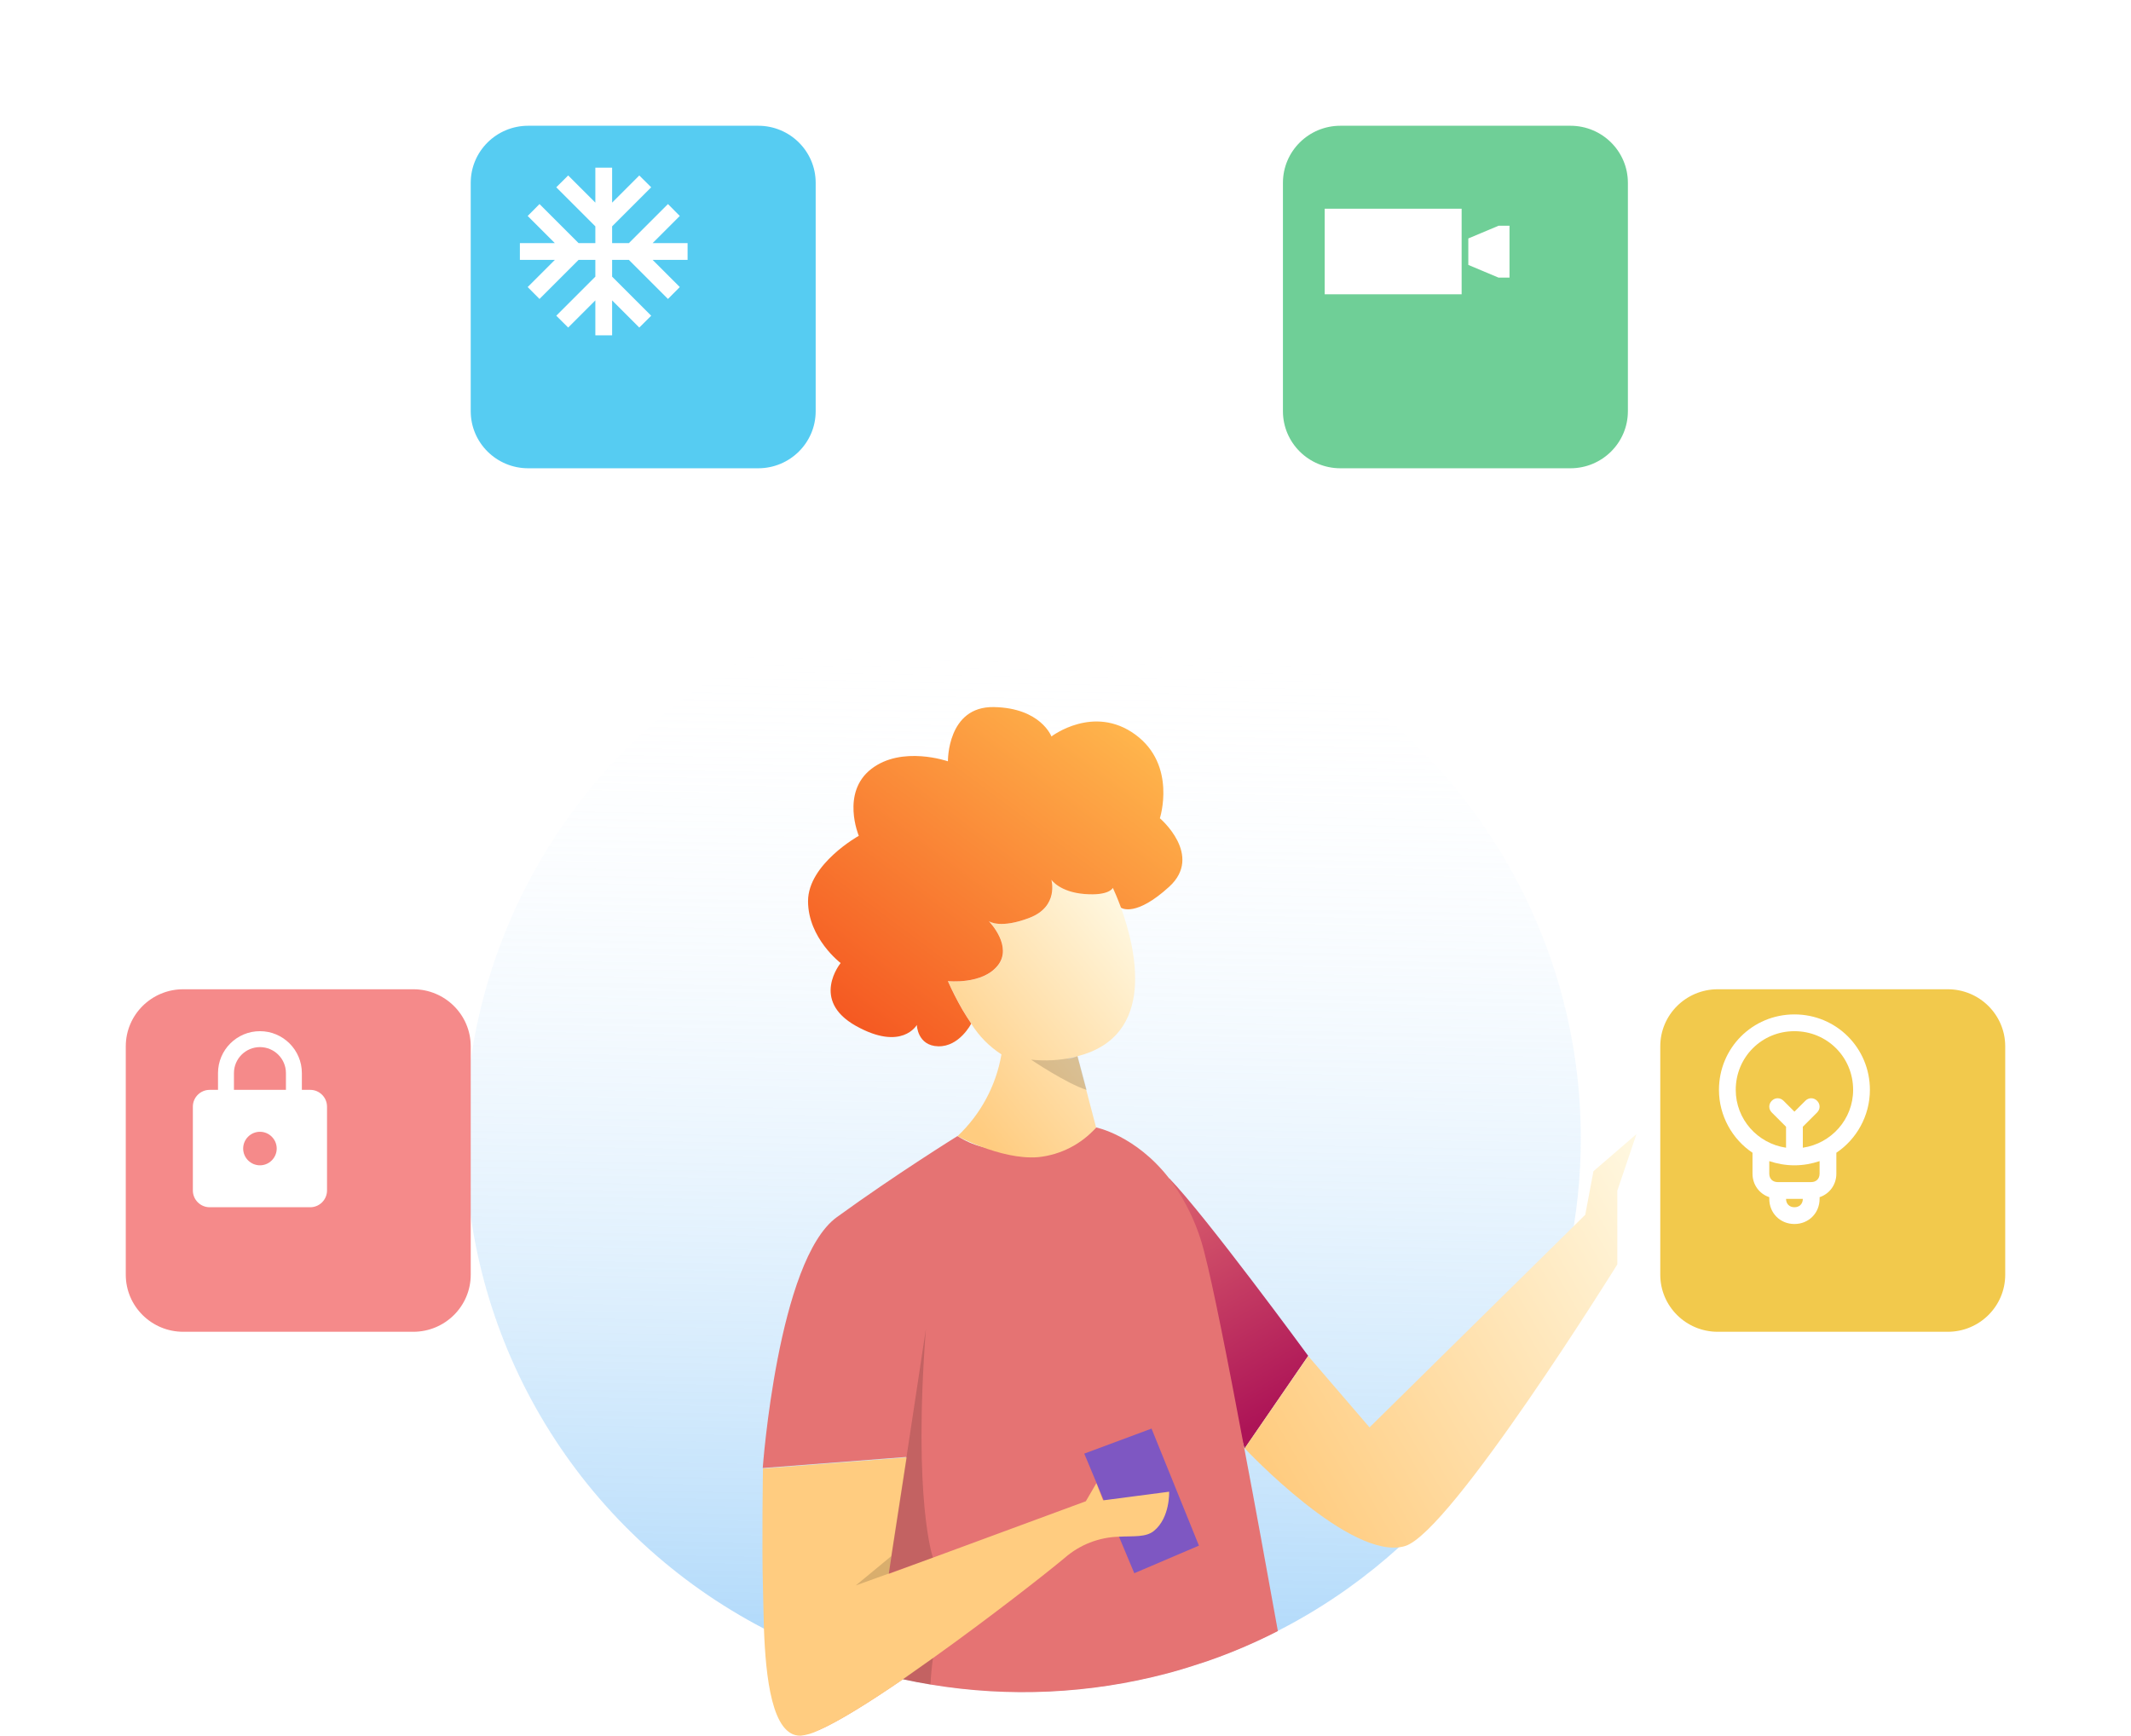 <svg width="254.138" height="207.036" viewBox="0 0 254.138 207.036" fill="none" xmlns="http://www.w3.org/2000/svg" xmlns:xlink="http://www.w3.org/1999/xlink">
	<desc>
			Created with Pixso.
	</desc>
	<defs>
		<filter id="filter_1_156_dd" x="41.138" y="0" width="71.138" height="70.856" filterUnits="userSpaceOnUse" color-interpolation-filters="sRGB">
			<feFlood flood-opacity="0" result="BackgroundImageFix"/>
			<feColorMatrix in="SourceAlpha" type="matrix" values="0 0 0 0 0 0 0 0 0 0 0 0 0 0 0 0 0 0 127 0" result="hardAlpha"/>
			<feOffset dx="5" dy="5"/>
			<feGaussianBlur stdDeviation="5"/>
			<feComposite in2="hardAlpha" operator="out" k2="-1" k3="1"/>
			<feColorMatrix type="matrix" values="0 0 0 0 0 0 0 0 0 0 0 0 0 0 0 0 0 0 0.15 0"/>
			<feBlend mode="normal" in2="BackgroundImageFix" result="effect_dropShadow_1"/>
			<feBlend mode="normal" in="SourceGraphic" in2="effect_dropShadow_1" result="shape"/>
		</filter>
		<clipPath id="clip1_157">
			<rect id="ic_ac_unit_24px" width="24" height="24" transform="translate(60 18)" fill="white" fill-opacity="0"/>
		</clipPath>
		<filter id="filter_1_161_dd" x="183" y="103" width="71.138" height="70.856" filterUnits="userSpaceOnUse" color-interpolation-filters="sRGB">
			<feFlood flood-opacity="0" result="BackgroundImageFix"/>
			<feColorMatrix in="SourceAlpha" type="matrix" values="0 0 0 0 0 0 0 0 0 0 0 0 0 0 0 0 0 0 127 0" result="hardAlpha"/>
			<feOffset dx="5" dy="5"/>
			<feGaussianBlur stdDeviation="5"/>
			<feComposite in2="hardAlpha" operator="out" k2="-1" k3="1"/>
			<feColorMatrix type="matrix" values="0 0 0 0 0 0 0 0 0 0 0 0 0 0 0 0 0 0 0.15 0"/>
			<feBlend mode="normal" in2="BackgroundImageFix" result="effect_dropShadow_1"/>
			<feBlend mode="normal" in="SourceGraphic" in2="effect_dropShadow_1" result="shape"/>
		</filter>
		<filter id="filter_1_164_dd" x="0" y="103" width="71.138" height="70.856" filterUnits="userSpaceOnUse" color-interpolation-filters="sRGB">
			<feFlood flood-opacity="0" result="BackgroundImageFix"/>
			<feColorMatrix in="SourceAlpha" type="matrix" values="0 0 0 0 0 0 0 0 0 0 0 0 0 0 0 0 0 0 127 0" result="hardAlpha"/>
			<feOffset dx="5" dy="5"/>
			<feGaussianBlur stdDeviation="5"/>
			<feComposite in2="hardAlpha" operator="out" k2="-1" k3="1"/>
			<feColorMatrix type="matrix" values="0 0 0 0 0 0 0 0 0 0 0 0 0 0 0 0 0 0 0.15 0"/>
			<feBlend mode="normal" in2="BackgroundImageFix" result="effect_dropShadow_1"/>
			<feBlend mode="normal" in="SourceGraphic" in2="effect_dropShadow_1" result="shape"/>
		</filter>
		<clipPath id="clip1_165">
			<rect id="ic_lock_24px" width="24" height="24" transform="translate(19 122)" fill="white" fill-opacity="0"/>
		</clipPath>
		<filter id="filter_1_169_dd" x="138" y="0" width="71.138" height="70.856" filterUnits="userSpaceOnUse" color-interpolation-filters="sRGB">
			<feFlood flood-opacity="0" result="BackgroundImageFix"/>
			<feColorMatrix in="SourceAlpha" type="matrix" values="0 0 0 0 0 0 0 0 0 0 0 0 0 0 0 0 0 0 127 0" result="hardAlpha"/>
			<feOffset dx="5" dy="5"/>
			<feGaussianBlur stdDeviation="5"/>
			<feComposite in2="hardAlpha" operator="out" k2="-1" k3="1"/>
			<feColorMatrix type="matrix" values="0 0 0 0 0 0 0 0 0 0 0 0 0 0 0 0 0 0 0.15 0"/>
			<feBlend mode="normal" in2="BackgroundImageFix" result="effect_dropShadow_1"/>
			<feBlend mode="normal" in="SourceGraphic" in2="effect_dropShadow_1" result="shape"/>
		</filter>
		<clipPath id="clip1_170">
			<rect id="Frame" width="28" height="28" transform="translate(155 16)" fill="white" fill-opacity="0"/>
		</clipPath>
		<linearGradient id="paint_linear_1_140_0" x1="122.273" y1="76.865" x2="119.999" y2="207.075" gradientUnits="userSpaceOnUse">
			<stop stop-color="#FFFFFF" stop-opacity="0"/>
			<stop offset="1" stop-color="#64B5F6" stop-opacity="0.6"/>
		</linearGradient>
		<linearGradient id="paint_linear_1_141_0" x1="134.41" y1="136.165" x2="152.75" y2="168.172" gradientUnits="userSpaceOnUse">
			<stop stop-color="#E57373"/>
			<stop offset="1" stop-color="#AD1457"/>
		</linearGradient>
		<linearGradient id="paint_linear_1_142_0" x1="28141.223" y1="39794.48" x2="26731.949" y2="49397.098" gradientUnits="userSpaceOnUse">
			<stop stop-color="#E57373"/>
			<stop offset="1" stop-color="#AD1457"/>
		</linearGradient>
		<linearGradient id="paint_linear_1_143_0" x1="202.122" y1="147.94" x2="152.416" y2="176.537" gradientUnits="userSpaceOnUse">
			<stop stop-color="#FFF8E1"/>
			<stop offset="1" stop-color="#FFCC80"/>
		</linearGradient>
		<linearGradient id="paint_linear_1_145_0" x1="21652.426" y1="22319.629" x2="18443.396" y2="21299.242" gradientUnits="userSpaceOnUse">
			<stop stop-color="#FFF8E1"/>
			<stop offset="1" stop-color="#FFCC80"/>
		</linearGradient>
		<linearGradient id="paint_linear_1_146_0" x1="138.703" y1="113.439" x2="114.975" y2="132.643" gradientUnits="userSpaceOnUse">
			<stop stop-color="#FFF8E1"/>
			<stop offset="1" stop-color="#FFCC80"/>
		</linearGradient>
		<linearGradient id="paint_linear_1_147_0" x1="132.486" y1="84.146" x2="100.772" y2="126.704" gradientUnits="userSpaceOnUse">
			<stop stop-color="#FFB74D"/>
			<stop offset="1" stop-color="#F4511E"/>
		</linearGradient>
	</defs>
	<rect id="3" width="224" height="197" transform="translate(10 10)" fill="#FFFFFF" fill-opacity="0"/>
	<path id="Vector" d="M188.522 135.763C188.53 144.946 186.606 154.029 182.874 162.431C179.141 170.833 173.682 178.367 166.847 184.552C164.946 186.274 162.947 187.886 160.86 189.382C158.182 191.301 155.363 193.017 152.427 194.517L152.396 194.517C151.77 194.844 151.134 195.154 150.492 195.455C150.2 195.598 149.913 195.73 149.615 195.863C147.758 196.708 145.853 197.467 143.9 198.14C142.361 198.649 140.781 199.159 139.186 199.577C129.983 202.008 120.363 202.458 110.97 200.896C109.857 200.713 108.759 200.504 107.667 200.265L106.743 200.056C103.956 199.409 101.214 198.582 98.535 197.58C96.979 196.999 95.454 196.362 93.959 195.669C93.379 195.399 92.8 195.124 92.23 194.838C91.84 194.645 91.456 194.446 91.071 194.247C80.632 188.803 71.839 180.702 65.59 170.772C59.341 160.843 55.862 149.442 55.508 137.738C55.155 126.034 57.94 114.447 63.578 104.163C69.216 93.88 77.505 85.269 87.596 79.213C97.686 73.157 109.217 69.874 121.005 69.698C132.794 69.523 144.418 72.463 154.687 78.217C164.955 83.971 173.5 92.331 179.445 102.443C185.39 112.554 188.523 124.054 188.522 135.763Z" fill="url(#paint_linear_1_140_0)" fill-opacity="1" fill-rule="nonzero"/>
	<path id="Vector" d="M139.432 140.542C143.669 144.873 156.012 161.727 156.012 161.727L148.43 172.767L141.612 150.834L139.432 140.542Z" fill="url(#paint_linear_1_141_0)" fill-opacity="1" fill-rule="nonzero"/>
	<path id="Vector" d="M152.396 194.553C151.77 194.879 151.134 195.19 150.492 195.491C150.2 195.633 149.913 195.766 149.615 195.898C147.758 196.744 145.853 197.503 143.9 198.176C142.361 198.685 140.781 199.195 139.186 199.612C129.983 202.044 120.363 202.494 110.97 200.932C109.857 200.749 108.759 200.54 107.667 200.3C103.665 203.041 99.971 205.359 97.524 206.414L97.724 204.718L98.555 197.62L100.479 181.108L108.103 173.786L90.963 175.106C90.963 175.106 92.764 150.294 99.792 145.189C106.82 140.083 114.192 135.508 114.192 135.508C115.071 136.084 116.04 136.513 117.06 136.777C119.497 137.446 122.031 137.703 124.555 137.536C127.561 137.398 130.567 134.622 130.711 134.479C130.711 134.479 135.431 135.411 139.432 140.562C141.428 143.214 142.861 146.24 143.644 149.458C144.629 153.223 146.378 162.017 148.369 172.64C149.672 179.477 151.041 187.059 152.396 194.553Z" fill="url(#paint_linear_1_142_0)" fill-opacity="1" fill-rule="nonzero"/>
	<path id="Vector" d="M156.012 161.747L163.328 170.26L189.055 144.898L190.03 139.706L195.16 135.279L192.877 142.03L192.877 150.823C192.877 150.823 173.034 182.768 167.565 184.414C161.168 186.345 148.44 172.757 148.44 172.757L156.012 161.747Z" fill="url(#paint_linear_1_143_0)" fill-opacity="1" fill-rule="nonzero"/>
	<path id="Vector" d="M129.305 173.389L135.272 187.655L142.982 184.363L137.329 170.403L129.305 173.389Z" fill="#7E57C2" fill-opacity="1" fill-rule="nonzero"/>
	<path id="Vector" d="M137.616 182.606C136.657 183.39 135.225 183.207 133.45 183.298C131.066 183.361 128.778 184.251 126.986 185.815C124.601 187.807 117.932 193.02 111.263 197.778C110.052 198.639 108.841 199.49 107.672 200.326C103.67 203.067 99.977 205.385 97.529 206.44C96.886 206.757 96.192 206.958 95.478 207.036C92.051 207.122 91.317 199.989 91.107 194.298C91.04 192.408 91.025 190.681 90.989 189.433C90.845 184.44 90.989 175.167 90.989 175.167L108.128 173.842L106.312 185.632L105.994 187.716L105.994 187.731L111.124 185.846L111.283 185.79L129.495 179.07L130.752 176.915L131.552 178.953L131.629 178.953L139.427 177.934C139.427 177.934 139.56 181.021 137.616 182.606Z" fill="url(#paint_linear_1_145_0)" fill-opacity="1" fill-rule="nonzero"/>
	<path id="Vector" d="M133.681 108.25C133.235 107.038 132.85 106.212 132.737 105.968L132.737 105.907C132.737 105.907 132.342 106.875 129.367 106.64C126.391 106.406 125.406 104.939 125.406 104.939C125.406 104.939 126.34 108.118 122.795 109.478C119.384 110.793 118.04 109.942 117.947 109.881C118.127 110.074 120.794 112.907 119.025 115.154C117.193 117.482 113.074 117.024 113.074 117.024L113.074 117.054C113.592 118.22 114.173 119.358 114.813 120.463C115.151 121.044 115.485 121.579 115.839 122.078L115.839 122.114C116.747 123.581 117.974 124.829 119.43 125.767C118.79 129.495 116.952 132.918 114.192 135.523C115.121 136.005 116.078 136.428 117.06 136.792C118.973 137.51 121.543 138.224 123.837 138.025C126.494 137.743 128.949 136.486 130.721 134.499L129.546 130.021L128.49 125.986C138.042 123.566 135.415 113.039 133.681 108.25ZM127.956 126.133L128.125 126.093L128.397 126.016C128.001 126.186 127.583 126.299 127.156 126.353C127.376 126.297 127.602 126.235 127.838 126.164L127.956 126.133Z" fill="url(#paint_linear_1_146_0)" fill-opacity="1" fill-rule="nonzero"/>
	<path id="Vector" d="M139.432 105.774C135.492 109.371 133.789 108.357 133.681 108.261L133.681 108.25C133.235 107.038 132.85 106.212 132.742 105.968L132.717 105.907C132.717 105.907 132.317 106.875 129.341 106.64C126.366 106.406 125.386 104.939 125.386 104.939C125.386 104.939 126.319 108.118 122.775 109.478C119.358 110.793 118.014 109.942 117.927 109.881C118.106 110.069 120.774 112.902 119.004 115.149C117.173 117.477 113.053 117.024 113.053 117.024L113.053 117.049C113.571 118.217 114.152 119.356 114.792 120.463C115.134 121.04 115.476 121.579 115.818 122.078L115.818 122.114C115.818 122.114 114.413 124.86 111.904 124.804C109.395 124.748 109.339 122.256 109.339 122.256C109.339 122.256 107.564 125.435 102.08 122.373C96.596 119.311 100.254 114.874 100.254 114.874C100.254 114.874 96.365 111.919 96.365 107.491C96.365 103.064 102.418 99.696 102.418 99.696C102.418 99.696 100.254 94.555 103.906 91.722C107.559 88.89 113.048 90.81 113.048 90.81C113.048 90.81 112.94 84.233 118.532 84.34C124.124 84.447 125.391 87.845 125.391 87.845C125.391 87.845 130.418 83.983 135.395 87.621C140.371 91.259 138.324 97.602 138.324 97.602C138.324 97.602 143.541 102.029 139.432 105.774Z" fill="url(#paint_linear_1_147_0)" fill-opacity="1" fill-rule="nonzero"/>
	<g opacity="0.15">
		<path id="Vector" d="M129.587 130.006C127.202 129.257 122.959 126.398 122.959 126.398C124.634 126.574 126.325 126.485 127.971 126.133L128.141 126.093L128.469 125.996L128.515 125.996L129.587 130.006Z" fill="#000000" fill-opacity="1" fill-rule="nonzero"/>
	</g>
	<g opacity="0.15">
		<path id="Vector" d="M110.416 158.547L108.103 173.832L106.287 185.622L102.059 189.112L111.258 185.795C111.258 185.795 108.872 179.029 110.416 158.547Z" fill="#000000" fill-opacity="1" fill-rule="nonzero"/>
	</g>
	<g opacity="0.15">
		<path id="Vector" d="M107.656 200.3C108.749 200.54 109.847 200.749 110.96 200.932C111.017 199.888 111.119 198.833 111.263 197.778L107.656 200.3Z" fill="#000000" fill-opacity="1" fill-rule="nonzero"/>
	</g>
	<g filter="url(#filter_1_156_dd)">
		<path id="Vector" d="M57.992 10L85.422 10C89.208 10 92.276 13.047 92.276 16.807L92.276 44.049C92.276 47.809 89.208 50.856 85.422 50.856L57.992 50.856C54.207 50.856 51.138 47.809 51.138 44.049L51.138 16.807C51.138 13.047 54.207 10 57.992 10Z" fill="#56CCF2" fill-opacity="1" fill-rule="evenodd"/>
	</g>
	<rect id="ic_ac_unit_24px" width="24" height="24" transform="translate(60 18)" fill="#FFFFFF" fill-opacity="0"/>
	<g clip-path="url(#clip1_157)">
		<path id="Vector" d="M82 29L77.83 29L81.07 25.76L79.66 24.34L75 29L73 29L73 27L77.66 22.34L76.24 20.93L73 24.17L73 20L71 20L71 24.17L67.76 20.93L66.34 22.34L71 27L71 29L69 29L64.34 24.34L62.93 25.76L66.17 29L62 29L62 31L66.17 31L62.93 34.24L64.34 35.66L69 31L71 31L71 33L66.34 37.66L67.76 39.07L71 35.83L71 40L73 40L73 35.83L76.24 39.07L77.66 37.66L73 33L73 31L75 31L79.66 35.66L81.07 34.24L77.83 31L82 31L82 29Z" fill="#FFFFFF" fill-opacity="1" fill-rule="nonzero"/>
	</g>
	<g filter="url(#filter_1_161_dd)">
		<path id="Vector" d="M199.854 113L227.284 113C231.07 113 234.138 116.047 234.138 119.807L234.138 147.049C234.138 150.809 231.07 153.856 227.284 153.856L199.854 153.856C196.069 153.856 193 150.809 193 147.049L193 119.807C193 116.047 196.069 113 199.854 113Z" fill="#F2C94C" fill-opacity="1" fill-rule="evenodd"/>
	</g>
	<path id="Vector" d="M223 130C223 125 219 121 214 121C209 121 205 125 205 130C205 133.1 206.6 135.9 209 137.5L209 140C209 141.3 209.8 142.4 211 142.8L211 143C211 144.7 212.3 146 214 146C215.7 146 217 144.7 217 143L217 142.8C218.2 142.4 219 141.3 219 140L219 137.5C221.4 135.9 223 133.1 223 130ZM207 130C207 126.1 210.1 123 214 123C217.9 123 221 126.1 221 130C221 133.5 218.4 136.4 215 136.9L215 134.4L216.7 132.7C217.1 132.3 217.1 131.7 216.7 131.3C216.3 130.9 215.7 130.9 215.3 131.3L214 132.6L212.7 131.3C212.3 130.9 211.7 130.9 211.3 131.3C210.9 131.7 210.9 132.3 211.3 132.7L213 134.4L213 136.9C209.6 136.4 207 133.5 207 130ZM214 144C213.4 144 213 143.6 213 143L215 143C215 143.6 214.6 144 214 144ZM217 140C217 140.6 216.6 141 216 141L212 141C211.4 141 211 140.6 211 140L211 138.5C211.9 138.8 212.9 139 214 139C215.1 139 216.1 138.8 217 138.5L217 140Z" fill="#FFFFFF" fill-opacity="1" fill-rule="nonzero"/>
	<g filter="url(#filter_1_164_dd)">
		<path id="Vector" d="M16.854 113L44.284 113C48.07 113 51.138 116.047 51.138 119.807L51.138 147.049C51.138 150.809 48.07 153.856 44.284 153.856L16.854 153.856C13.069 153.856 10 150.809 10 147.049L10 119.807C10 116.047 13.069 113 16.854 113Z" fill="#F58A8A" fill-opacity="1" fill-rule="evenodd"/>
	</g>
	<rect id="ic_lock_24px" width="24" height="24" transform="translate(19 122)" fill="#FFFFFF" fill-opacity="0"/>
	<g clip-path="url(#clip1_165)">
		<path id="Vector" d="M37 130L36 130L36 128C36 125.24 33.76 123 31 123C28.24 123 26 125.24 26 128L26 130L25 130C23.9 130 23 130.9 23 132L23 142C23 143.1 23.9 144 25 144L37 144C38.1 144 39 143.1 39 142L39 132C39 130.9 38.1 130 37 130ZM31 139C29.9 139 29 138.1 29 137C29 135.9 29.9 135 31 135C32.1 135 33 135.9 33 137C33 138.1 32.1 139 31 139ZM34.1 130L27.9 130L27.9 128C27.9 126.29 29.29 124.9 31 124.9C32.71 124.9 34.1 126.29 34.1 128L34.1 130Z" fill="#FFFFFF" fill-opacity="1" fill-rule="nonzero"/>
	</g>
	<g filter="url(#filter_1_169_dd)">
		<path id="Vector" d="M154.854 10L182.284 10C186.07 10 189.138 13.047 189.138 16.807L189.138 44.049C189.138 47.809 186.07 50.856 182.284 50.856L154.854 50.856C151.069 50.856 148 47.809 148 44.049L148 16.807C148 13.047 151.069 10 154.854 10Z" fill="#6FCF97" fill-opacity="1" fill-rule="evenodd"/>
	</g>
	<rect id="Frame" width="28" height="28" transform="translate(155 16)" fill="#FFFFFF" fill-opacity="0"/>
	<g clip-path="url(#clip1_170)">
		<path id="Vector" d="M157.98 24.896L174.311 24.896L174.311 35.103L157.98 35.103L157.98 24.896Z" fill="#FFFFFF" fill-opacity="1" fill-rule="evenodd"/>
		<path id="Vector" d="M178.713 26.928L175.108 28.443L175.108 31.6L178.713 33.115L180.02 33.115L180.02 26.928L178.713 26.928Z" fill="#FFFFFF" fill-opacity="1" fill-rule="nonzero"/>
	</g>
</svg>
